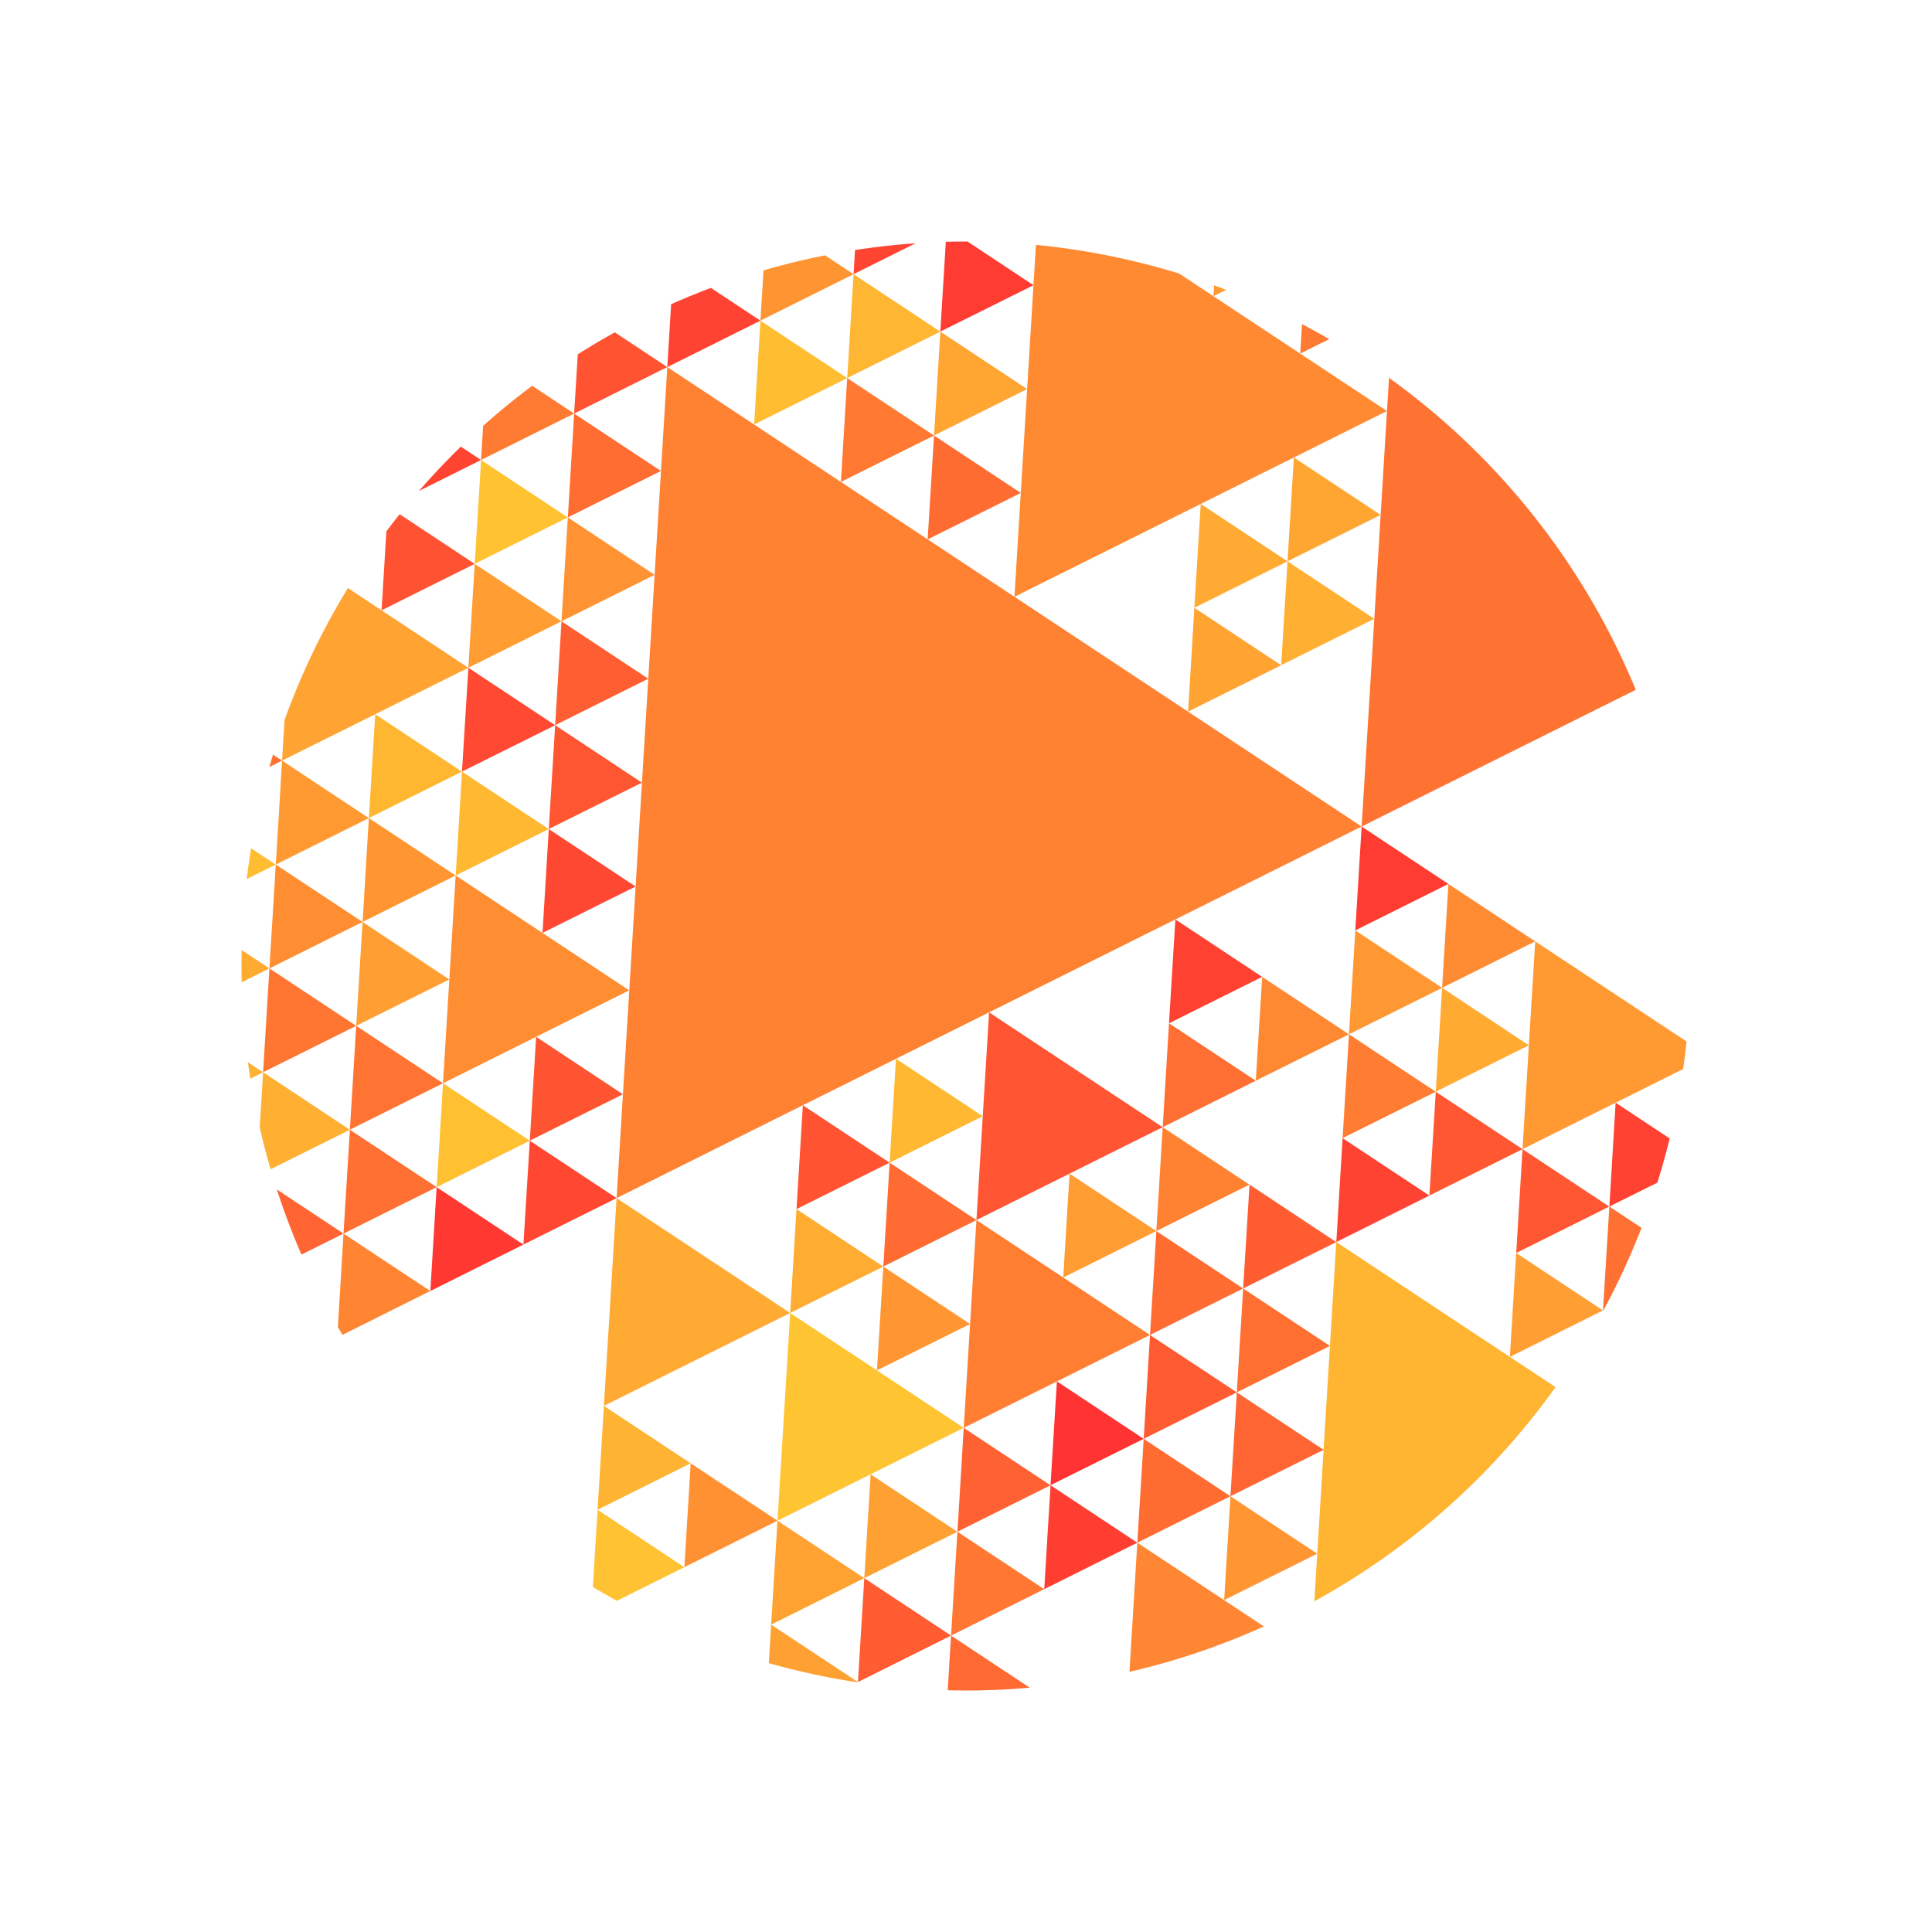 <svg xmlns="http://www.w3.org/2000/svg" width="400" height="400"><defs><clipPath id="a"><circle cx="200" cy="200" r="150"/></clipPath></defs><g clip-path="url(#a)"><path fill="#ff4432" d="M81.62 83.35l-1.31 21.5 19.28-9.61z"/><path fill="#ff7a32" d="M100.9 73.73l-1.3 21.5 19.27-9.61z"/><path fill="#ff5332" d="M120.19 64.11l-1.32 21.51L138.16 76z"/><path fill="#ff4332" d="M139.47 54.5L138.16 76l19.28-9.61z"/><path fill="#ff9432" d="M158.75 44.88l-1.31 21.5 19.28-9.61z"/><path fill="#ff4432" d="M178.03 35.26l-1.31 21.5 19.28-9.6z"/><path fill="#ffab32" d="M37.8 188.6l-1.3 21.52 19.28-9.62z"/><path fill="#ff7632" d="M55.78 200.5L54.47 222l19.28-9.61z"/><path fill="#ffaf32" d="M54.47 222l-1.32 21.51 19.29-9.61z"/><path fill="#ff7432" d="M73.75 212.39l-1.31 21.5 19.28-9.61z"/><path fill="#ff6432" d="M53.15 243.51l-1.3 21.51 19.27-9.62z"/><path fill="#ff8532" d="M71.12 255.4l-1.3 21.51 19.27-9.62z"/><path fill="#ffc032" d="M91.72 224.28l-1.31 21.5 19.28-9.61z"/><path fill="#ff3832" d="M90.4 245.79l-1.3 21.5 19.27-9.61z"/><path fill="#ff4732" d="M109.69 236.17l-1.32 21.5 19.29-9.61z"/><path fill="#ff7032" d="M72.44 233.9l-1.32 21.5 19.29-9.61z"/><path fill="#ffb132" d="M36.5 210.12l-1.32 21.5 19.29-9.61z"/><path fill="#ffaa32" d="M127.66 248.06l-2.63 43.01 38.57-19.23z"/><path fill="#ffb332" d="M125.03 291.07l-1.31 21.51 19.28-9.62z"/><path fill="#ffc232" d="M123.72 312.58l-1.31 21.5 19.28-9.61z"/><path fill="#ff9132" d="M143 302.96l-1.31 21.51 19.28-9.62z"/><path fill="#ffc432" d="M163.6 271.84l-2.63 43.01 38.56-19.23z"/><path fill="#ff6232" d="M199.53 295.62l-1.3 21.5 19.27-9.61z"/><path fill="#ff7732" d="M198.22 317.13l-1.31 21.5 19.28-9.61z"/><path fill="#ff3e32" d="M217.5 307.5l-1.3 21.52 19.27-9.62z"/><path fill="#ff6a32" d="M196.9 338.63l-1.3 21.51 19.28-9.62z"/><path fill="#ff8632" d="M235.47 319.4l-2.62 43.01 38.56-19.23z"/><path fill="#ffa132" d="M180.25 305.24l-1.31 21.5 19.28-9.61z"/><path fill="#ffa232" d="M160.97 314.85l-1.31 21.51 19.28-9.62z"/><path fill="#ffa132" d="M159.66 336.36l-1.31 21.5 19.28-9.61z"/><path fill="#ff5c32" d="M178.94 326.74l-1.31 21.51 19.28-9.62z"/><path fill="#ff7332" d="M292.41-.93l-10.5 172.05L436.17 94.2z"/><path fill="#ff3c32" d="M281.91 171.12l-1.31 21.51 19.28-9.62z"/><path fill="#ff9732" d="M280.6 192.63l-1.31 21.5 19.28-9.6z"/><path fill="#ff8b32" d="M299.88 183.01l-1.31 21.51 19.28-9.62z"/><path fill="#ff7d32" d="M279.29 214.14l-1.32 21.5 19.29-9.61z"/><path fill="#ff4332" d="M277.97 235.64l-1.3 21.51 19.27-9.62z"/><path fill="#ff5732" d="M297.26 226.03l-1.32 21.5 19.28-9.61z"/><path fill="#ff9932" d="M317.85 194.9l-2.63 43.02 38.57-19.24z"/><path fill="#ffab32" d="M298.57 204.52l-1.31 21.5 19.28-9.6z"/><path fill="#ffb432" d="M276.66 257.15l-5.25 86.03 77.13-38.47z"/><path fill="#ff9532" d="M331.88 271.31l-1.31 21.51 19.28-9.62z"/><path fill="#ff4232" d="M334.5 228.3l-1.3 21.5 19.28-9.6z"/><path fill="#ff5732" d="M315.22 237.92l-1.3 21.5 19.27-9.61z"/><path fill="#ff9e32" d="M313.91 259.42l-1.31 21.51 19.28-9.62z"/><path fill="#ff7132" d="M333.2 249.8l-1.32 21.51 19.28-9.61z"/><path fill="#ff9632" d="M254.75 309.78l-1.3 21.5 19.27-9.6z"/><path fill="#ff6f32" d="M257.38 266.77l-1.31 21.5 19.28-9.61z"/><path fill="#ff3332" d="M218.82 286l-1.32 21.5 19.29-9.6z"/><path fill="#ff5b32" d="M238.1 276.39l-1.31 21.5 19.28-9.61z"/><path fill="#ff6c32" d="M236.79 297.9l-1.32 21.5 19.28-9.62z"/><path fill="#ff6532" d="M256.07 288.28l-1.32 21.5 19.29-9.61z"/><path fill="#ff4132" d="M243.35 190.36l-1.32 21.5 19.29-9.61z"/><path fill="#ff6e32" d="M242.03 211.86l-1.3 21.51 19.27-9.62z"/><path fill="#ff8932" d="M261.32 202.25l-1.32 21.5 19.29-9.61z"/><path fill="#ff9632" d="M182.88 262.22l-1.32 21.5 19.29-9.6z"/><path fill="#ffb832" d="M185.5 219.2l-1.31 21.52 19.28-9.62z"/><path fill="#ff5332" d="M166.22 228.83l-1.31 21.5 19.28-9.61z"/><path fill="#ffac32" d="M164.9 250.33l-1.3 21.5 19.28-9.6z"/><path fill="#ff6b32" d="M184.19 240.72l-1.31 21.5 19.28-9.61z"/><path fill="#ff5532" d="M204.78 209.6l-2.62 43 38.56-19.23z"/><path fill="#ff7e32" d="M202.16 252.6l-2.63 43.02 38.57-19.23z"/><path fill="#ff8232" d="M240.72 233.37l-1.31 21.5 19.28-9.6z"/><path fill="#ff6c32" d="M239.41 254.88l-1.31 21.5 19.28-9.61z"/><path fill="#ff5c32" d="M258.7 245.26l-1.32 21.5 19.28-9.6z"/><path fill="#ff9c32" d="M221.44 242.99l-1.31 21.5 19.28-9.61z"/><path fill="#ffa632" d="M267.88 94.71l-1.31 21.5 19.28-9.6z"/><path fill="#ffaa32" d="M248.6 104.33l-1.32 21.5 19.29-9.61z"/><path fill="#ffa332" d="M247.28 125.84l-1.3 21.5 19.27-9.61z"/><path fill="#ffaf32" d="M266.57 116.22l-1.32 21.5 19.29-9.61z"/><path fill="#ff7932" d="M270.5 51.7l-1.3 21.5 19.27-9.61z"/><path fill="#ff9b32" d="M252.53 39.8l-1.3 21.52 19.27-9.62z"/><path fill="#ff6c32" d="M193.38 90.17l-1.32 21.5 19.29-9.61z"/><path fill="#ff3c32" d="M196 47.15l-1.31 21.5 19.28-9.6z"/><path fill="#ffbd32" d="M157.44 66.39l-1.31 21.5 19.28-9.61z"/><path fill="#ffb632" d="M176.72 56.77l-1.31 21.5 19.28-9.61z"/><path fill="#ff7932" d="M175.4 78.28l-1.3 21.5 19.28-9.61z"/><path fill="#ffa532" d="M194.69 68.66l-1.31 21.5 19.28-9.61z"/><path fill="#ff8a32" d="M215.28 37.54l-5.25 86.02 77.13-38.46z"/><path fill="#ff5432" d="M111 214.66l-1.31 21.5 19.28-9.6z"/><path fill="#ff4832" d="M113.62 171.65l-1.3 21.5 19.27-9.61z"/><path fill="#ff9e32" d="M75.06 190.88l-1.31 21.5 19.28-9.6z"/><path fill="#ff8d32" d="M94.34 181.26l-2.62 43.02 38.56-19.24z"/><path fill="#ff5e32" d="M116.25 128.63l-1.31 21.51 19.28-9.62z"/><path fill="#ff6d32" d="M118.87 85.62l-1.3 21.5 19.27-9.61z"/><path fill="#ff5232" d="M80.31 104.85L79 126.36l19.28-9.62z"/><path fill="#ffc332" d="M99.6 95.24l-1.32 21.5 19.28-9.61z"/><path fill="#ff9d32" d="M98.28 116.74l-1.31 21.51 19.28-9.62z"/><path fill="#ff9232" d="M117.56 107.13l-1.31 21.5 19.28-9.61z"/><path fill="#ffbd32" d="M39.12 167.1l-1.31 21.5 19.28-9.6z"/><path fill="#ff7332" d="M40.43 145.6l-1.3 21.5 19.27-9.62z"/><path fill="#ffa332" d="M61.03 114.47l-2.63 43.01 38.57-19.23z"/><path fill="#ff9a32" d="M58.4 157.48L57.1 179l19.27-9.62z"/><path fill="#ff8d32" d="M57.1 179l-1.32 21.5 19.28-9.62z"/><path fill="#ff9632" d="M76.37 169.37l-1.3 21.51 19.27-9.62z"/><path fill="#ff4932" d="M96.97 138.25l-1.32 21.5 19.29-9.6z"/><path fill="#ffb832" d="M95.65 159.76l-1.3 21.5 19.27-9.61z"/><path fill="#ff5632" d="M114.94 150.14l-1.32 21.5 19.29-9.6z"/><path fill="#ffb732" d="M77.69 147.87l-1.32 21.5 19.28-9.61z"/><path fill="#ff8132" d="M138.16 76l-10.5 172.06 154.25-76.94z"/></g></svg>